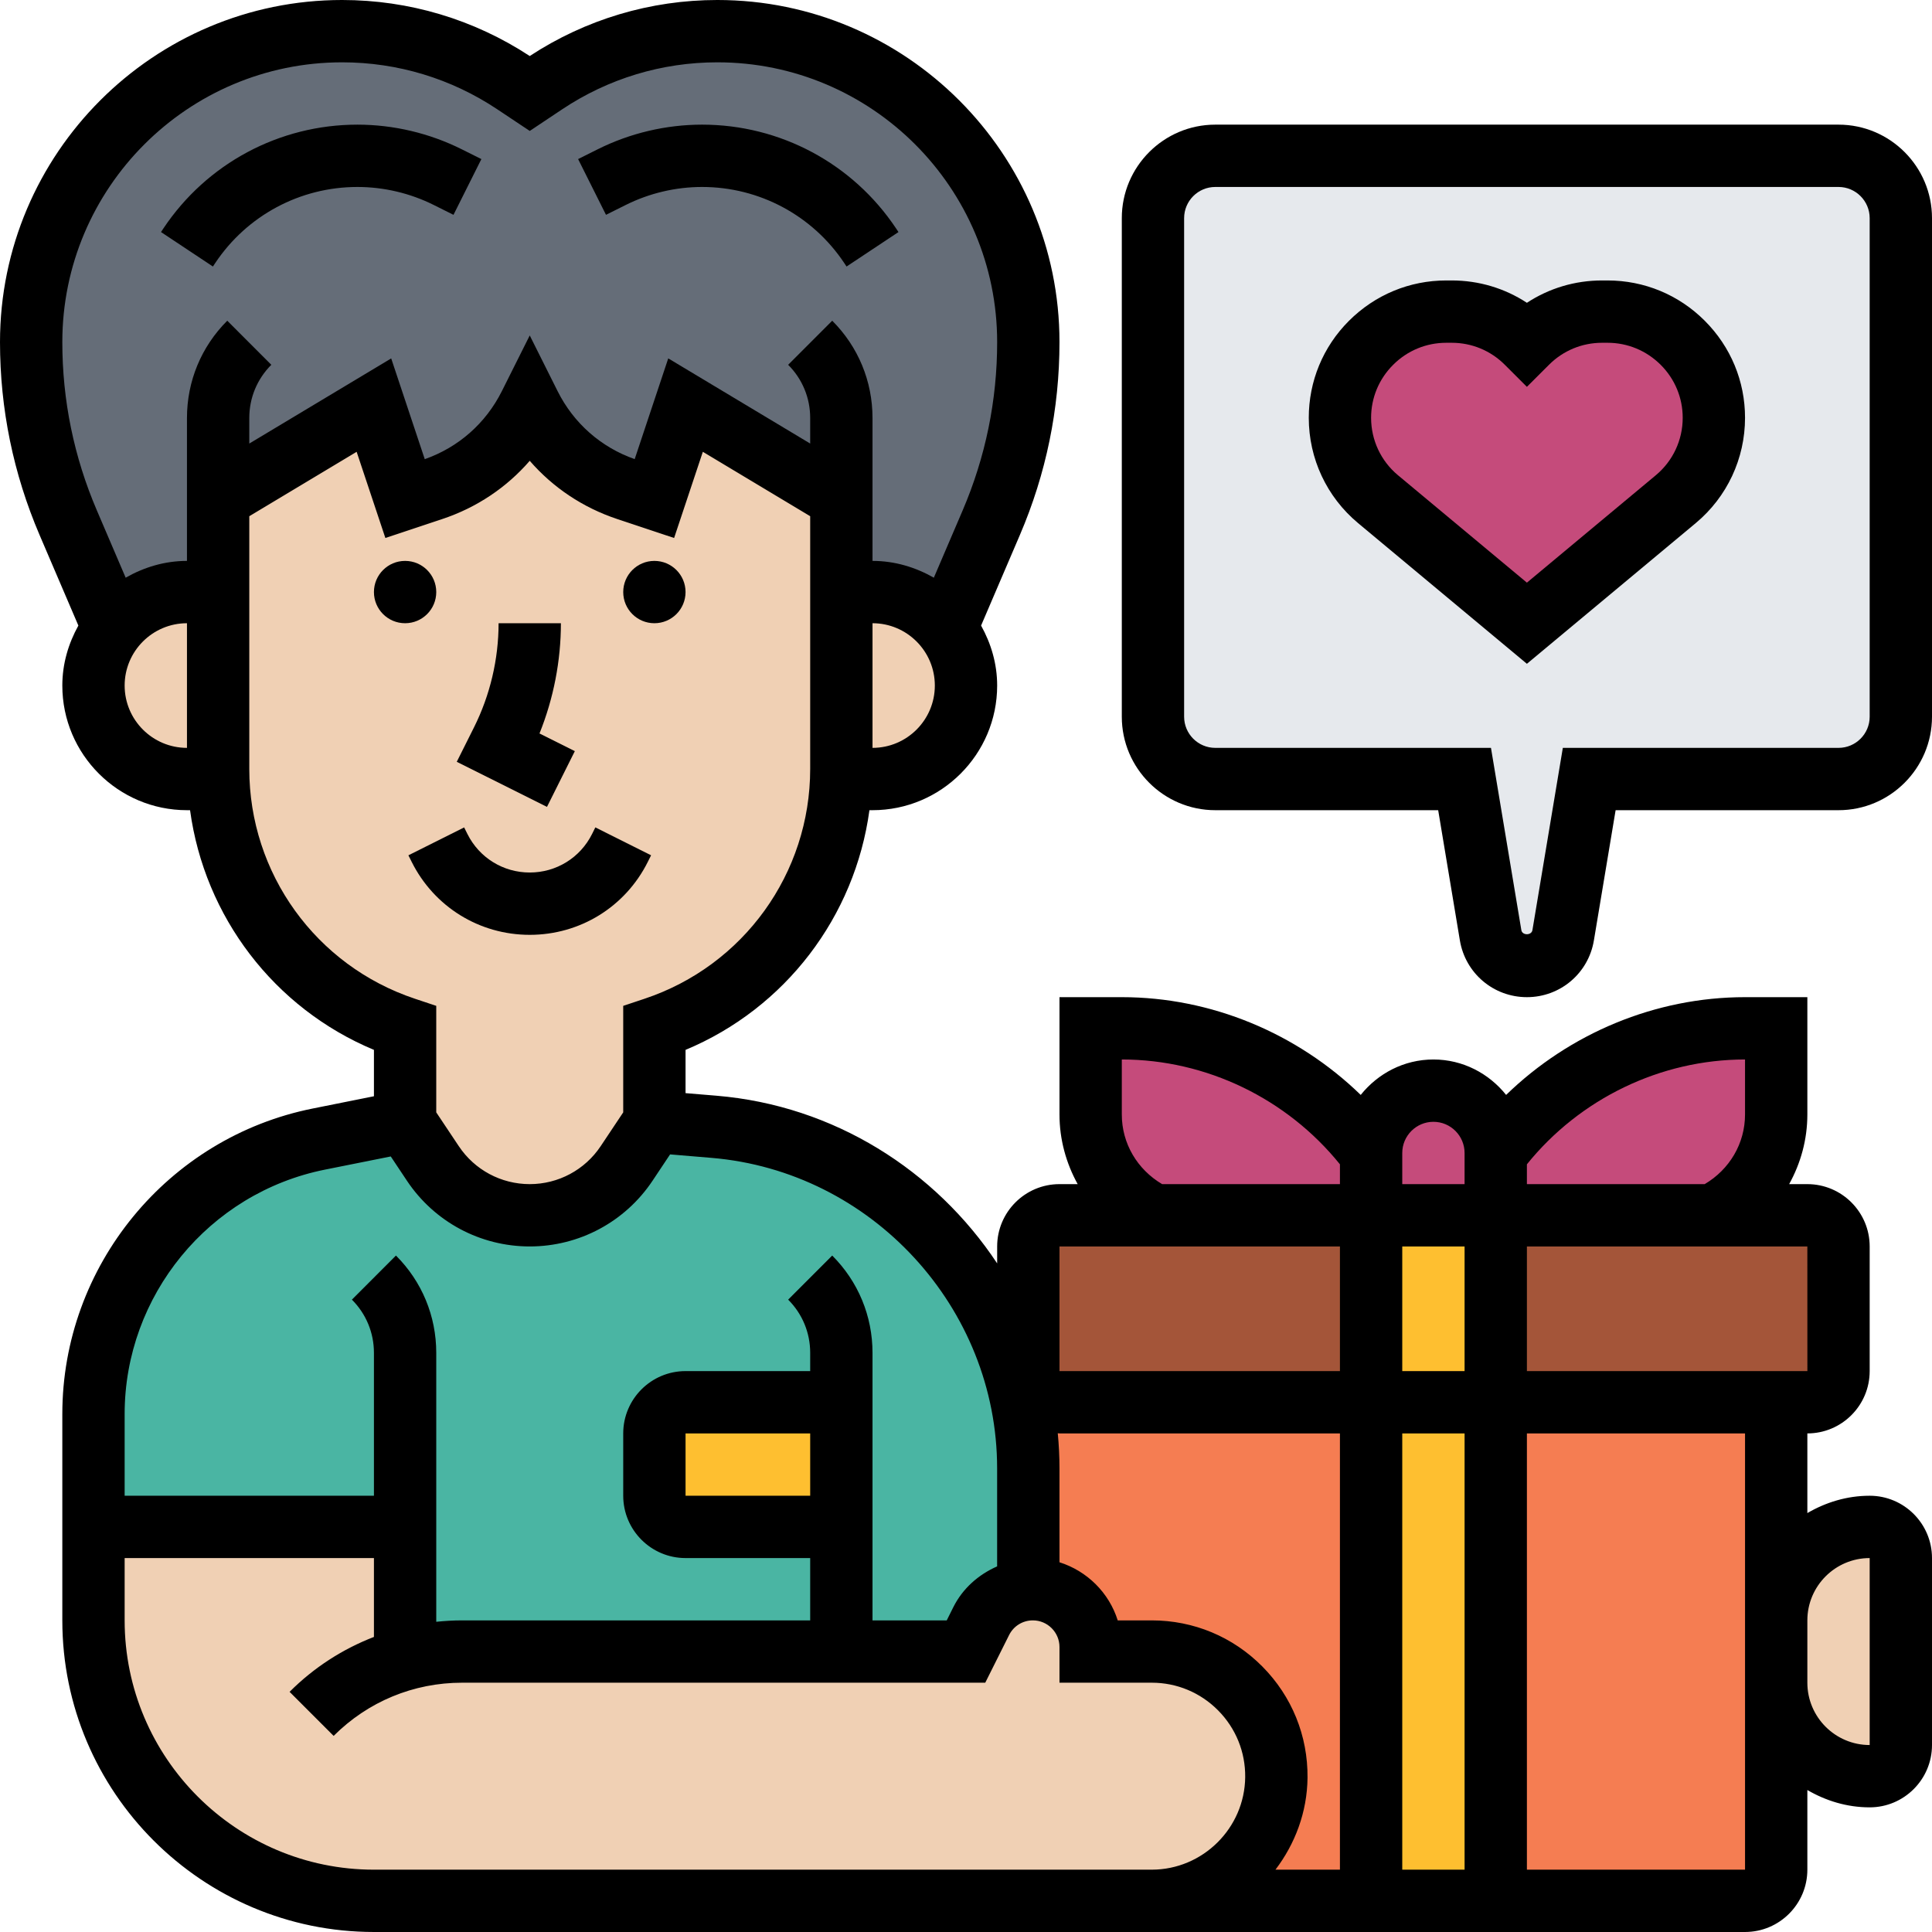 <?xml version="1.0"?>
<svg xmlns="http://www.w3.org/2000/svg" xmlns:xlink="http://www.w3.org/1999/xlink" xmlns:svgjs="http://svgjs.com/svgjs" version="1.1" width="512" height="512" x="0" y="0" viewBox="0 0 62 62" style="enable-background:new 0 0 512 512" xml:space="preserve" class=""><g><g xmlns="http://www.w3.org/2000/svg"><g><g><path d="m7 16v3h-1c-.96 0-1.81.45-2.36 1.15l-1.45-3.37c-.79-1.84-1.19-3.81-1.19-5.8 0-2.76 1.12-5.25 2.92-7.06 1.81-1.8 4.3-2.92 7.06-2.92 1.97 0 3.89.58 5.53 1.68l.49.32.49-.32c1.64-1.1 3.56-1.68 5.53-1.68 2.76 0 5.25 1.12 7.06 2.92 1.8 1.81 2.92 4.3 2.92 7.06 0 1.99-.4 3.96-1.19 5.8l-1.45 3.37c-.55-.7-1.4-1.15-2.36-1.15h-1v-3l-5-3-1 3-.88-.29c-1.36-.46-2.48-1.43-3.12-2.71-.64 1.28-1.76 2.25-3.12 2.71l-.88.29-1-3z" fill="#656d78" data-original="#656d78" class=""/></g><g><path d="m27 53h-12.17c-.62 0-1.24.09-1.83.26v-.01-4.25h-10v-3.62c0-4.29 3.03-7.99 7.23-8.83l2.77-.55.89 1.34c.69 1.04 1.86 1.66 3.11 1.66s2.42-.62 3.11-1.66l.89-1.34 1.91.16c4.73.39 8.56 3.74 9.72 8.14.24.9.37 1.85.37 2.82v3.89c-.65.05-1.22.43-1.51 1.01l-.49.98z" fill="#4ab5a3" data-original="#b4dd7f" class=""/></g><g><path d="m27 45v4h-5c-.55 0-1-.45-1-1v-2c0-.55.45-1 1-1z" fill="#febf30" data-original="#fcd770" class=""/></g><g><path d="m57 54v6c0 .55-.45 1-1 1h-8v-16h9v7z" fill="#f57d52" data-original="#d3a06c" class=""/></g><g><path d="m44 45v16h-7.04c2.19 0 3.98-1.77 4-3.96 0-.01 0-.02 0-.04 0-2.2-1.79-4-4-4h-1.96v-.15c0-1.02-.83-1.85-1.85-1.85-.05 0-.1 0-.15.01v-3.89c0-.97-.13-1.92-.37-2.82l.39-.1c.09.46.5.8.98.8z" fill="#f57d52" data-original="#d3a06c" class=""/></g><g><path d="m59 40v4c0 .55-.45 1-1 1h-1-9v-6h7 3c.55 0 1 .45 1 1z" fill="#a45539" data-original="#b27946" class=""/></g><g><path d="m44 39v6h-10c-.48 0-.89-.34-.98-.8-.01-.06-.02-.13-.02-.2v-4c0-.55.45-1 1-1h3z" fill="#a45539" data-original="#b27946" class=""/></g><g><path d="m48 45v16h-4v-16-6h4z" fill="#febf30" data-original="#ffeaa7" class=""/></g><g><path d="m48 37c1.89-2.52 4.85-4 8-4h1v2.76c0 1.37-.77 2.63-2 3.24h-7z" fill="#c54b7b" data-original="#ef7385" class=""/></g><g><path d="m44 37v2h-7c-1.23-.61-2-1.87-2-3.24v-2.76h1c3.15 0 6.11 1.48 8 4z" fill="#c54b7b" data-original="#ef7385" class=""/></g><g><path d="m48 37v2h-4v-2c0-.55.22-1.05.59-1.41.36-.37.86-.59 1.41-.59 1.1 0 2 .9 2 2z" fill="#c54b7b" data-original="#ed5565" class=""/></g><g><path d="m61 50v6c0 .55-.45 1-1 1-1.66 0-3-1.34-3-3v-2c0-1.66 1.34-3 3-3 .55 0 1 .45 1 1z" fill="#f0d0b4" data-original="#f0d0b4" class=""/></g><g><path d="m13 53.26c.59-.17 1.21-.26 1.83-.26h12.17 4l.49-.98c.29-.58.86-.96 1.51-1.01.05-.01.1-.01.15-.01 1.02 0 1.85.83 1.85 1.85v.15h1.96c2.21 0 4 1.8 4 4v.04c-.02 2.19-1.81 3.96-4 3.96h-24.96c-4.97 0-9-4.03-9-9v-3h10v4.25z" fill="#f0d0b4" data-original="#f0d0b4" class=""/></g><g><path d="m28 19c.96 0 1.81.45 2.36 1.15.4.51.64 1.15.64 1.85 0 .83-.34 1.58-.88 2.12s-1.29.88-2.12.88h-1.01c.01-.11.01-.21.01-.32v-5.68z" fill="#f0d0b4" data-original="#f0d0b4" class=""/></g><g><path d="m27 19v5.68c0 .11 0 .21-.01.32-.13 3.64-2.51 6.84-5.99 8v3l-.89 1.34c-.69 1.04-1.86 1.66-3.11 1.66s-2.42-.62-3.11-1.66l-.89-1.34v-3c-3.48-1.16-5.86-4.36-5.99-8-.01-.11-.01-.21-.01-.32v-5.68-3l5-3 1 3 .88-.29c1.36-.46 2.48-1.43 3.12-2.71.64 1.28 1.76 2.25 3.12 2.71l.88.29 1-3 5 3z" fill="#f0d0b4" data-original="#f0d0b4" class=""/></g><g><path d="m7 24.68c0 .11 0 .21.01.32h-1.01c-.83 0-1.58-.34-2.12-.88s-.88-1.29-.88-2.12c0-.7.24-1.34.64-1.85.55-.7 1.4-1.15 2.36-1.15h1z" fill="#f0d0b4" data-original="#f0d0b4" class=""/></g><g><path d="m61 7v16c0 1.1-.9 2-2 2h-8l-.84 5.01c-.09.57-.58.99-1.16.99s-1.07-.42-1.16-.99l-.84-5.01h-8c-1.1 0-2-.9-2-2v-16c0-1.1.9-2 2-2h20c1.1 0 2 .9 2 2z" fill="#e6e9ed" data-original="#e6e9ed" class=""/></g><g><path d="m54 11c.64.64 1 1.51 1 2.41 0 1.01-.45 1.96-1.22 2.61l-4.78 3.98-4.78-3.98c-.77-.65-1.22-1.6-1.22-2.61 0-.9.36-1.77 1-2.41s1.51-1 2.41-1h.18c.9 0 1.77.36 2.41 1 .64-.64 1.51-1 2.41-1h.18c.9 0 1.77.36 2.41 1z" fill="#c54b7b" data-original="#ef7385" class=""/></g></g><g><circle cx="13" cy="19" r="1" fill="#000000" data-original="#000000" class=""/><circle cx="21" cy="19" r="1" fill="#000000" data-original="#000000" class=""/><path d="m18.447 24.105-1.134-.567c.451-1.121.687-2.331.687-3.538h-2c0 1.153-.272 2.309-.789 3.342l-.553 1.105 2.895 1.447z" fill="#000000" data-original="#000000" class=""/><path d="m17 30c1.615 0 3.067-.897 3.789-2.342l.105-.211-1.789-.895-.105.212c-.381.762-1.147 1.236-2 1.236s-1.619-.474-2-1.236l-.105-.211-1.789.895.105.21c.722 1.445 2.174 2.342 3.789 2.342z" fill="#000000" data-original="#000000" class=""/><path d="m6.907 8.441c1.02-1.528 2.725-2.441 4.563-2.441.847 0 1.694.2 2.452.579l.631.315.895-1.789-.632-.315c-1.034-.517-2.191-.79-3.346-.79-2.508 0-4.836 1.246-6.228 3.333l-.075.114 1.666 1.106z" fill="#000000" data-original="#000000" class=""/><path d="m20.078 6.579c.758-.379 1.606-.579 2.452-.579 1.838 0 3.543.913 4.562 2.44l.075.113 1.666-1.106-.076-.115c-1.391-2.086-3.719-3.332-6.227-3.332-1.155 0-2.313.273-3.347.79l-.631.315.895 1.789z" fill="#000000" data-original="#000000" class=""/><path d="m60 48c-.732 0-1.409.212-2 .556v-2.556c1.103 0 2-.897 2-2v-4c0-1.103-.897-2-2-2h-.584c.371-.671.584-1.432.584-2.236v-3.764h-2c-2.873 0-5.629 1.158-7.667 3.137-.55-.687-1.386-1.137-2.333-1.137s-1.783.45-2.333 1.137c-2.038-1.979-4.794-3.137-7.667-3.137h-2v3.764c0 .803.213 1.565.584 2.236h-.584c-1.103 0-2 .897-2 2v.544c-1.975-2.982-5.236-5.067-9.004-5.381l-.996-.083v-1.388c3.208-1.34 5.436-4.277 5.901-7.692h.099c2.206 0 4-1.794 4-4 0-.701-.197-1.351-.516-1.925l1.244-2.904c.844-1.968 1.272-4.052 1.272-6.192 0-6.054-4.925-10.979-10.979-10.979-2.147 0-4.228.622-6.021 1.798-1.793-1.176-3.874-1.798-6.021-1.798-6.054 0-10.979 4.925-10.979 10.979 0 2.141.428 4.224 1.271 6.192l1.244 2.904c-.318.574-.515 1.224-.515 1.925 0 2.206 1.794 4 4 4h.099c.465 3.416 2.693 6.352 5.901 7.692v1.488l-1.961.393c-4.658.931-8.039 5.055-8.039 9.805v6.622c0 5.514 4.486 10 10 10h24.96 19.04c1.103 0 2-.897 2-2v-2.556c.591.344 1.268.556 2 .556 1.103 0 2-.897 2-2v-6c0-1.103-.897-2-2-2zm-1.999-4h-9.001v-4h9zm-13.001 0v-4h2v4zm2 2v14h-2v-14zm9-12v1.764c0 .934-.499 1.766-1.294 2.236h-5.706v-.636c1.699-2.106 4.286-3.364 7-3.364zm-10 2c.552 0 1 .449 1 1v1h-2v-1c0-.551.448-1 1-1zm-10-.236v-1.764c2.714 0 5.301 1.258 7 3.364v.636h-5.706c-.795-.47-1.294-1.301-1.294-2.236zm-2 4.236h9v4h-9zm0 6h9v14h-2.069c.627-.826 1.017-1.841 1.029-2.95.013-1.345-.501-2.612-1.448-3.568-.946-.956-2.207-1.482-3.552-1.482h-1.091c-.278-.887-.982-1.585-1.869-1.865v-3.013c0-.38-.019-.755-.055-1.127.019 0 .036.005.055.005zm-6-22v-4c1.103 0 2 .897 2 2s-.897 2-2 2zm-17.021-22c1.779 0 3.501.521 4.98 1.508l1.041.694 1.041-.694c1.48-.987 3.201-1.508 4.98-1.508 4.952 0 8.979 4.028 8.979 8.979 0 1.868-.373 3.687-1.109 5.405l-.923 2.155c-.584-.333-1.249-.539-1.968-.539v-.234-1.766-2.586c0-1.18-.459-2.288-1.293-3.122l-1.414 1.415c.456.456.707 1.062.707 1.707v.82l-4.555-2.733-1.077 3.233c-1.082-.38-1.959-1.152-2.474-2.182l-.894-1.787-.895 1.788c-.515 1.029-1.391 1.802-2.474 2.182l-1.077-3.233-4.554 2.732v-.82c0-.645.251-1.251.707-1.707l-1.414-1.415c-.834.834-1.293 1.942-1.293 3.122v2.586 1.766.234c-.719 0-1.384.206-1.967.539l-.923-2.156c-.737-1.718-1.11-3.536-1.11-5.404 0-4.951 4.027-8.979 8.979-8.979zm-6.979 20c0-1.103.897-2 2-2v4c-1.103 0-2-.897-2-2zm4 2.675v-8.109l3.445-2.067.922 2.766 1.828-.609c1.103-.367 2.063-1.012 2.805-1.868.742.856 1.702 1.5 2.805 1.868l1.828.609.922-2.766 3.445 2.067v8.109c0 3.352-2.137 6.316-5.316 7.376l-.684.228v3.418l-.723 1.084c-.508.763-1.36 1.219-2.277 1.219s-1.769-.456-2.277-1.219l-.723-1.084v-3.418l-.684-.228c-3.179-1.06-5.316-4.024-5.316-7.376zm2.432 12.859 2.108-.422.519.779c.88 1.32 2.354 2.109 3.941 2.109s3.061-.789 3.941-2.109l.563-.845 1.325.111c5.142.428 9.17 4.806 9.17 9.965v3.145c-.595.263-1.103.703-1.407 1.311l-.21.422h-2.382v-8.586c0-1.18-.459-2.288-1.293-3.122l-1.414 1.415c.456.456.707 1.062.707 1.707v.586h-4c-1.103 0-2 .897-2 2v2c0 1.103.897 2 2 2h4v2h-11.172c-.279 0-.555.017-.828.045v-8.631c0-1.18-.459-2.288-1.293-3.122l-1.414 1.415c.456.456.707 1.062.707 1.707v4.586h-8v-2.622c0-3.8 2.705-7.099 6.432-7.844zm15.568 10.466h-4v-2h4zm-14 12c-4.411 0-8-3.589-8-8v-2h8v2.531c-1.003.388-1.924.979-2.707 1.762l1.414 1.414c1.101-1.101 2.564-1.707 4.121-1.707h16.79l.764-1.527c.145-.292.438-.473.764-.473.47 0 .854.383.854.854v1.146h2.96c.807 0 1.563.316 2.131.889.568.574.877 1.334.869 2.141-.017 1.638-1.362 2.97-3 2.97zm44 0h-7v-14h7v6 2zm4-4c-1.103 0-2-.897-2-2v-2c0-1.103.897-2 2-2z" fill="#000000" data-original="#000000" class=""/><path d="m59 4h-20c-1.654 0-3 1.346-3 3v16c0 1.654 1.346 3 3 3h7.153l.696 4.178c.176 1.056 1.081 1.822 2.151 1.822s1.975-.766 2.15-1.822l.697-4.178h7.153c1.654 0 3-1.346 3-3v-16c0-1.654-1.346-3-3-3zm1 19c0 .551-.448 1-1 1h-8.847l-.976 5.85c-.029.174-.326.174-.355 0l-.975-5.85h-8.847c-.552 0-1-.449-1-1v-16c0-.551.448-1 1-1h20c.552 0 1 .449 1 1z" fill="#000000" data-original="#000000" class=""/><path d="m51.586 9h-.172c-.87 0-1.702.25-2.414.717-.712-.467-1.544-.717-2.414-.717h-.172c-1.179 0-2.287.459-3.127 1.298-.83.831-1.287 1.936-1.287 3.11 0 1.31.577 2.541 1.582 3.379l5.418 4.515 5.418-4.515c1.005-.838 1.582-2.07 1.582-3.379 0-1.174-.457-2.278-1.293-3.115-.834-.834-1.942-1.293-3.121-1.293zm1.551 6.251-4.137 3.447-4.137-3.447c-.549-.457-.863-1.129-.863-1.843 0-.64.25-1.243.707-1.7.456-.457 1.063-.708 1.707-.708h.172c.645 0 1.251.251 1.707.708l.707.706.707-.706c.456-.457 1.063-.708 1.707-.708h.172c.645 0 1.251.251 1.711.711.453.454.703 1.057.703 1.697 0 .714-.314 1.386-.863 1.843z" fill="#000000" data-original="#000000" class=""/></g></g></g></svg>
